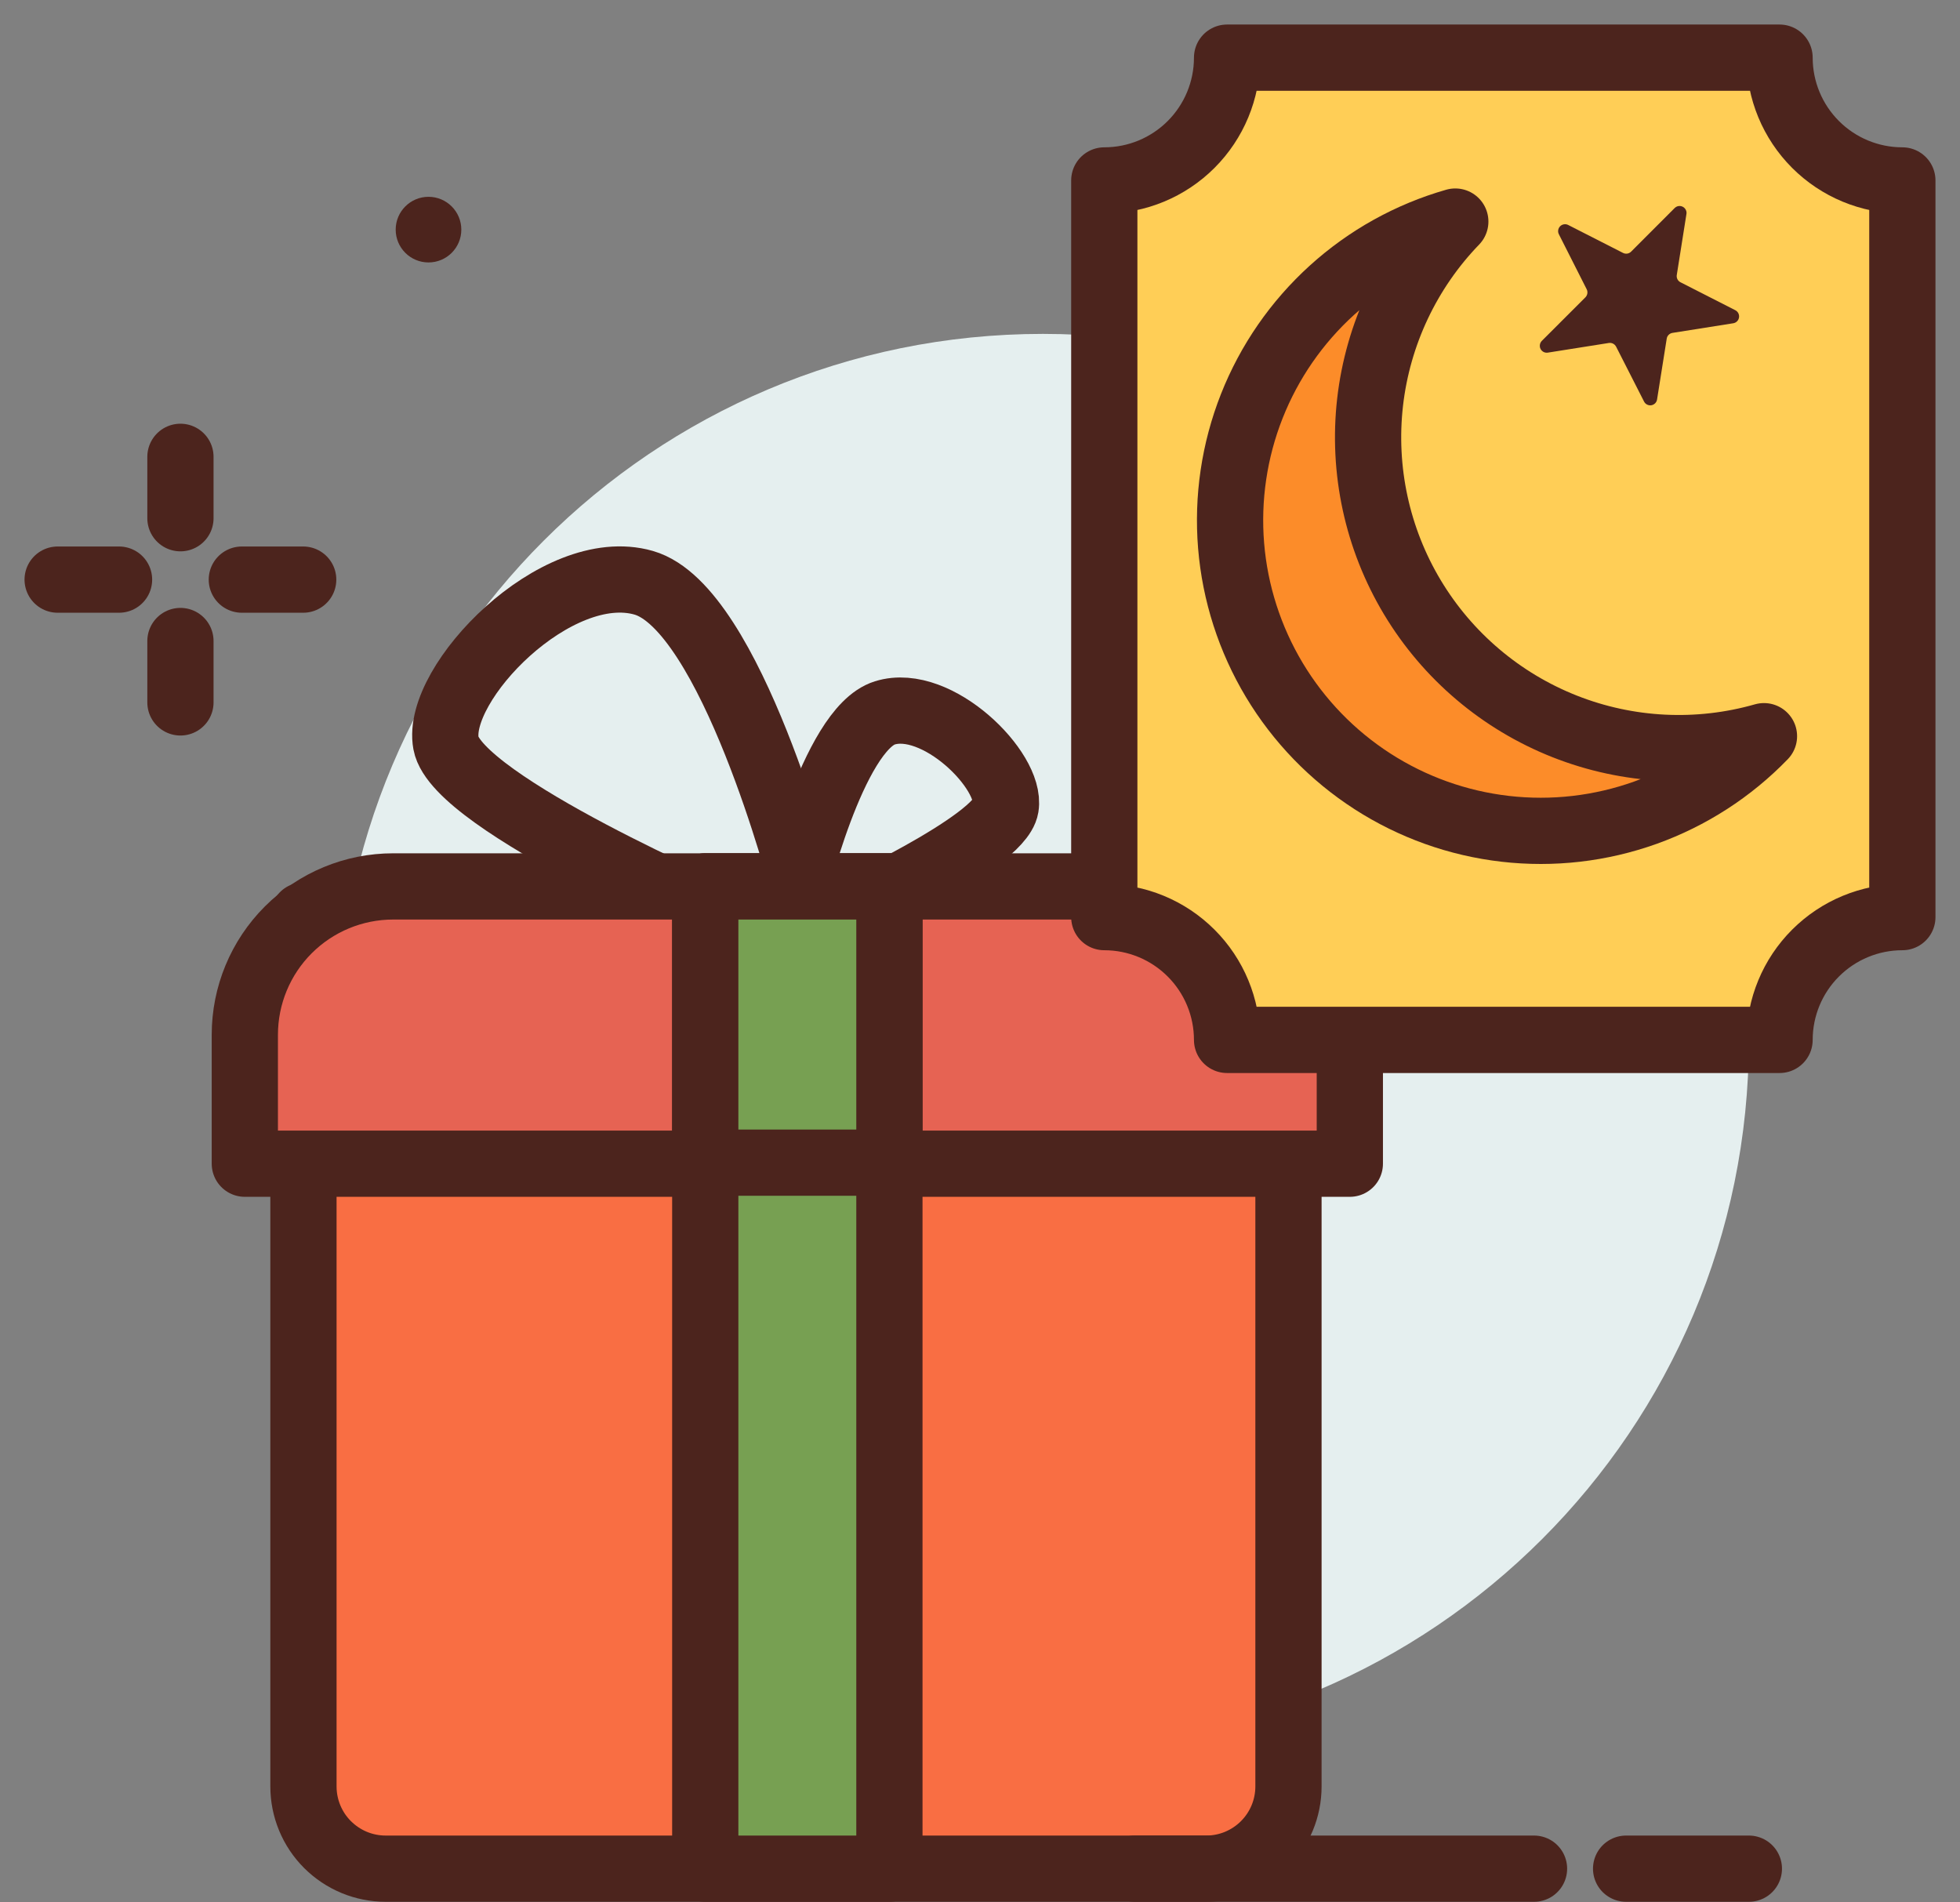<svg width="68" height="66" viewBox="0 0 68 66" fill="none" xmlns="http://www.w3.org/2000/svg">
  <rect x="0" y="0" width="68" height="66" fill="#808080" stroke="none"/>
  <path d="M2 20.109H4.13" stroke="#4C241D" stroke-width="2.298" stroke-linecap="round" stroke-linejoin="round"/>
  <path d="M36.182 60.571C49.709 60.571 60.675 49.605 60.675 36.078C60.675 22.55 49.709 11.584 36.182 11.584C22.655 11.584 11.689 22.55 11.689 36.078C11.689 49.605 22.655 60.571 36.182 60.571Z" fill="#E5EFEF"/>
  <path d="M6.26 15.849V17.979" stroke="#4C241D" stroke-width="2.298" stroke-linecap="round" stroke-linejoin="round"/>
  <path d="M6.26 22.239V24.369" stroke="#4C241D" stroke-width="2.298" stroke-linecap="round" stroke-linejoin="round"/>
  <path d="M8.39 20.109H10.519" stroke="#4C241D" stroke-width="2.298" stroke-linecap="round" stroke-linejoin="round"/>
  <path d="M14.866 9.105C15.495 9.105 16.005 8.596 16.005 7.967C16.005 7.338 15.495 6.828 14.866 6.828C14.238 6.828 13.728 7.338 13.728 7.967C13.728 8.596 14.238 9.105 14.866 9.105Z" fill="#4C241D"/>
  <path d="M27.85 30.67C27.85 30.67 25.36 21.086 22.331 20.218C19.301 19.35 15.089 23.71 15.473 25.789C15.858 27.869 25.206 31.877 25.206 31.877L27.85 30.67Z" stroke="#4C241D" stroke-width="2.298" stroke-linecap="round" stroke-linejoin="round"/>
  <path d="M27.516 31.087C27.516 31.087 28.887 25.297 30.698 24.733C32.508 24.169 35.096 26.737 34.891 27.993C34.687 29.248 29.122 31.779 29.122 31.779L27.516 31.087Z" stroke="#4C241D" stroke-width="2.298" stroke-linecap="round" stroke-linejoin="round"/>
  <path d="M10.528 31.762H44.702V61.979C44.702 62.735 44.401 63.461 43.866 63.995C43.331 64.53 42.606 64.831 41.85 64.831H13.38C13.005 64.831 12.634 64.757 12.289 64.614C11.943 64.47 11.628 64.26 11.363 63.995C11.098 63.731 10.888 63.416 10.745 63.07C10.602 62.724 10.528 62.353 10.528 61.979V31.762Z" fill="#F96E43" stroke="#4C241D" stroke-width="2.298" stroke-linecap="round" stroke-linejoin="round"/>
  <path d="M13.641 30.753H41.684C43.05 30.753 44.359 31.295 45.324 32.261C46.289 33.226 46.831 34.535 46.831 35.9V40.373H8.494V35.9C8.494 34.535 9.036 33.226 10.001 32.261C10.967 31.295 12.276 30.753 13.641 30.753Z" fill="#E66353" stroke="#4C241D" stroke-width="2.298" stroke-linecap="round" stroke-linejoin="round"/>
  <path d="M24.468 30.753H30.857V64.831H24.468V30.753Z" fill="#77A052" stroke="#4C241D" stroke-width="2.298" stroke-linecap="round" stroke-linejoin="round"/>
  <path d="M24.468 30.753H30.857V40.337H24.468V30.753Z" fill="#77A052" stroke="#4C241D" stroke-width="2.298" stroke-linecap="round" stroke-linejoin="round"/>
  <path d="M61.74 2H42.572C42.572 3.13 42.123 4.213 41.324 5.012C40.525 5.811 39.442 6.26 38.312 6.26V31.818C39.442 31.818 40.525 32.267 41.324 33.066C42.123 33.864 42.572 34.948 42.572 36.078H61.74C61.74 34.948 62.189 33.864 62.988 33.066C63.787 32.267 64.87 31.818 66 31.818V6.26C64.87 6.26 63.787 5.811 62.988 5.012C62.189 4.213 61.74 3.13 61.74 2Z" fill="#FFCE56" stroke="#4C241D" stroke-width="2.298" stroke-linecap="round" stroke-linejoin="round"/>
  <path d="M48.999 20.719C47.78 18.686 47.265 16.306 47.534 13.95C47.804 11.594 48.843 9.392 50.49 7.687C48.901 8.141 47.438 8.955 46.213 10.066C44.989 11.176 44.036 12.553 43.429 14.091C42.822 15.629 42.577 17.285 42.712 18.933C42.848 20.58 43.361 22.174 44.211 23.592C45.061 25.009 46.226 26.212 47.616 27.108C49.005 28.003 50.582 28.567 52.224 28.755C53.867 28.944 55.53 28.752 57.087 28.195C58.643 27.637 60.05 26.729 61.199 25.541C58.919 26.192 56.487 26.072 54.281 25.2C52.076 24.328 50.219 22.753 48.999 20.719Z" fill="#FC8C29" stroke="#4C241D" stroke-width="2.298" stroke-linecap="round" stroke-linejoin="round"/>
  <path d="M54.407 7.805L56.31 8.775C56.356 8.798 56.407 8.806 56.458 8.798C56.508 8.79 56.554 8.766 56.59 8.73L58.1 7.218C58.137 7.182 58.184 7.157 58.234 7.149C58.285 7.142 58.337 7.15 58.383 7.174C58.429 7.198 58.465 7.236 58.488 7.282C58.511 7.328 58.518 7.38 58.508 7.431L58.174 9.541C58.166 9.591 58.174 9.643 58.197 9.688C58.22 9.733 58.257 9.77 58.303 9.793L60.206 10.763C60.251 10.787 60.287 10.823 60.31 10.868C60.333 10.914 60.341 10.965 60.333 11.015C60.325 11.065 60.302 11.111 60.266 11.147C60.23 11.183 60.184 11.207 60.134 11.215L58.025 11.549C57.974 11.557 57.928 11.581 57.892 11.617C57.856 11.653 57.832 11.699 57.825 11.749L57.49 13.859C57.482 13.909 57.459 13.956 57.423 13.992C57.387 14.028 57.34 14.052 57.29 14.06C57.24 14.068 57.188 14.059 57.143 14.036C57.097 14.013 57.061 13.976 57.038 13.93L56.069 12.027C56.045 11.982 56.008 11.945 55.963 11.922C55.918 11.899 55.866 11.891 55.816 11.899L53.706 12.233C53.656 12.242 53.604 12.235 53.557 12.213C53.511 12.19 53.473 12.153 53.449 12.108C53.425 12.062 53.417 12.01 53.425 11.959C53.433 11.908 53.457 11.861 53.493 11.825L55.004 10.315C55.039 10.279 55.063 10.232 55.071 10.182C55.079 10.132 55.071 10.08 55.048 10.035L54.084 8.129C54.06 8.083 54.052 8.032 54.06 7.982C54.068 7.931 54.092 7.885 54.128 7.849C54.164 7.813 54.21 7.79 54.26 7.782C54.31 7.774 54.362 7.782 54.407 7.805Z" fill="#4C241D"/>
  <path d="M53.221 64.831H39.377" stroke="#4C241D" stroke-width="2.298" stroke-linecap="round" stroke-linejoin="round"/>
  <path d="M56.416 64.831H60.675" stroke="#4C241D" stroke-width="2.298" stroke-linecap="round" stroke-linejoin="round"/>
  </svg>
  